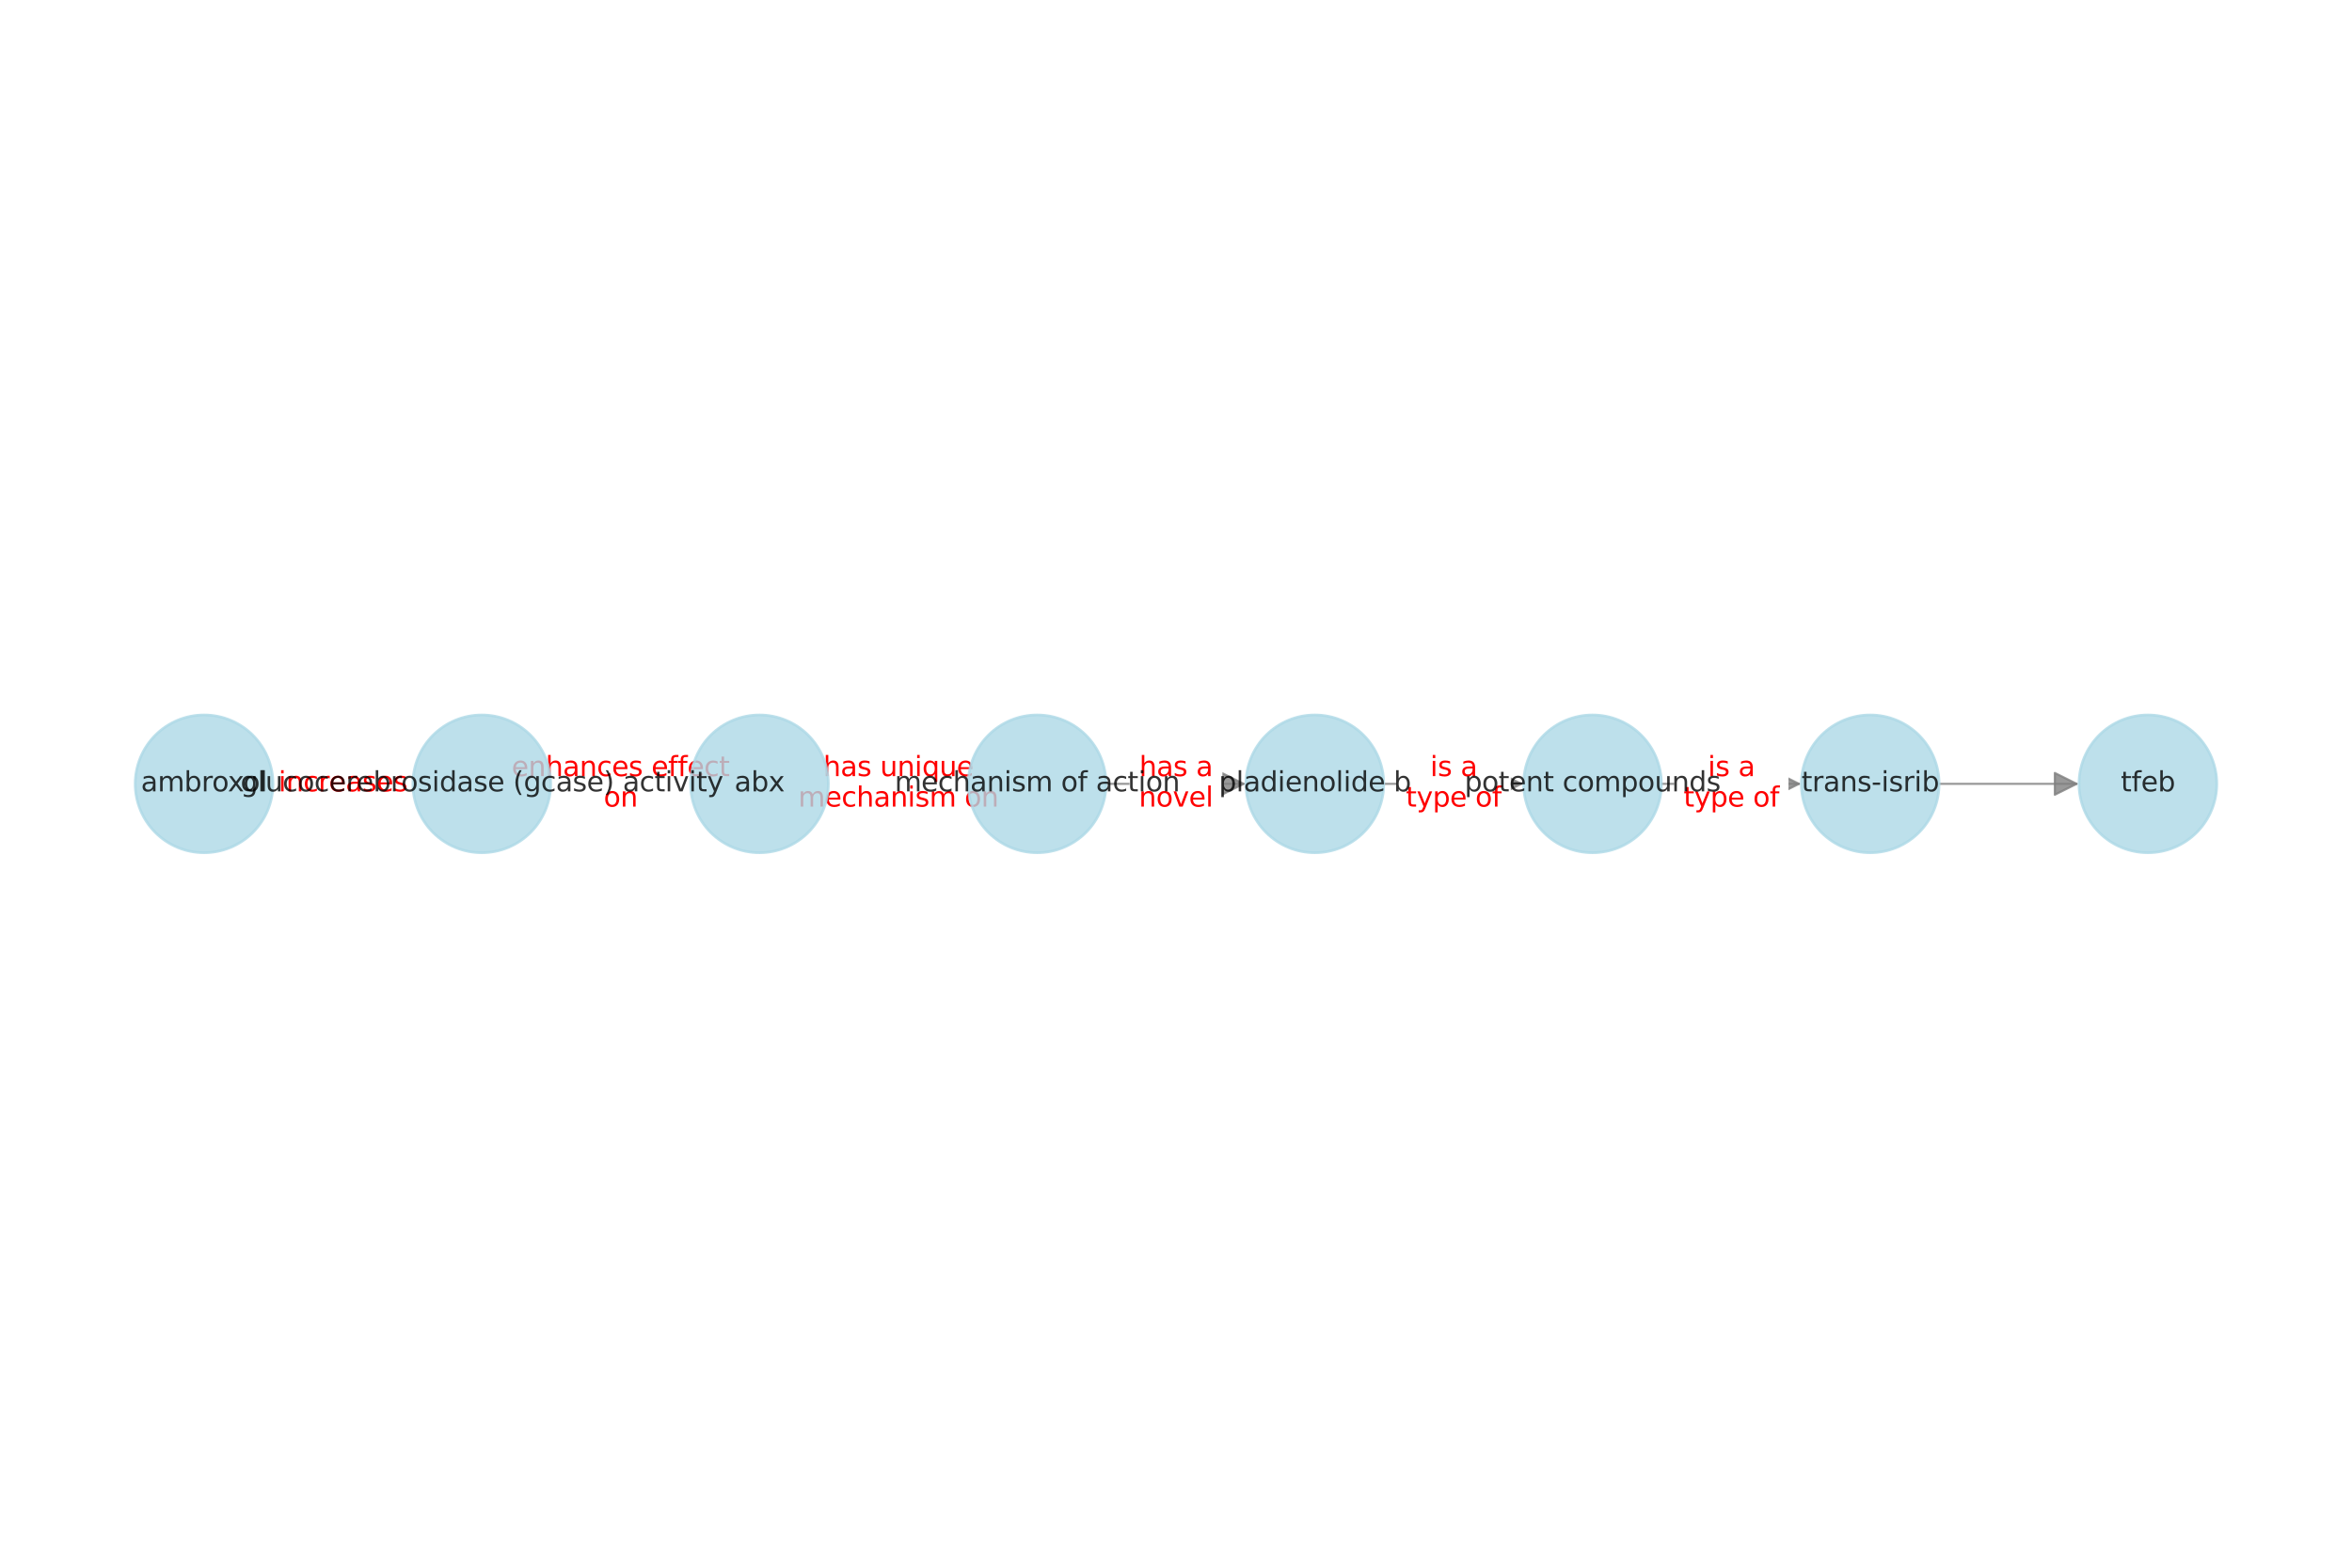 <?xml version="1.0" encoding="utf-8" standalone="no"?>
<!DOCTYPE svg PUBLIC "-//W3C//DTD SVG 1.1//EN"
  "http://www.w3.org/Graphics/SVG/1.1/DTD/svg11.dtd">
<svg xmlns:xlink="http://www.w3.org/1999/xlink" width="1080pt" height="720pt" viewBox="0 0 1080 720" xmlns="http://www.w3.org/2000/svg" version="1.1">
 <defs>
  <style type="text/css">*{stroke-linejoin: round; stroke-linecap: butt}</style>
 </defs>
 <g id="figure_1">
  <g id="patch_1">
   <path d="M 0 720 
L 1080 720 
L 1080 0 
L 0 0 
z
" style="fill: #ffffff"/>
  </g>
  <g id="axes_1">
   <g id="patch_2">
    <path d="M 125.343 360 
Q 157.474 360 188.487 360 
" clip-path="url(#pb054234564)" style="fill: none; stroke: #808080; stroke-opacity: 0.8; stroke-linecap: round"/>
    <path d="M 178.487 355 
L 188.487 360 
L 178.487 365 
z
" clip-path="url(#pb054234564)" style="fill: #808080; fill-opacity: 0.8; stroke: #808080; stroke-opacity: 0.8; stroke-linecap: round"/>
   </g>
   <g id="patch_3">
    <path d="M 252.852 360 
Q 284.983 360 315.996 360 
" clip-path="url(#pb054234564)" style="fill: none; stroke: #808080; stroke-opacity: 0.8; stroke-linecap: round"/>
    <path d="M 305.996 355 
L 315.996 360 
L 305.996 365 
z
" clip-path="url(#pb054234564)" style="fill: #808080; fill-opacity: 0.8; stroke: #808080; stroke-opacity: 0.8; stroke-linecap: round"/>
   </g>
   <g id="patch_4">
    <path d="M 380.361 360 
Q 412.492 360 443.504 360 
" clip-path="url(#pb054234564)" style="fill: none; stroke: #808080; stroke-opacity: 0.8; stroke-linecap: round"/>
    <path d="M 433.504 355 
L 443.504 360 
L 433.504 365 
z
" clip-path="url(#pb054234564)" style="fill: #808080; fill-opacity: 0.8; stroke: #808080; stroke-opacity: 0.8; stroke-linecap: round"/>
   </g>
   <g id="patch_5">
    <path d="M 507.87 360 
Q 540.001 360 571.013 360 
" clip-path="url(#pb054234564)" style="fill: none; stroke: #808080; stroke-opacity: 0.8; stroke-linecap: round"/>
    <path d="M 561.013 355 
L 571.013 360 
L 561.013 365 
z
" clip-path="url(#pb054234564)" style="fill: #808080; fill-opacity: 0.8; stroke: #808080; stroke-opacity: 0.8; stroke-linecap: round"/>
   </g>
   <g id="patch_6">
    <path d="M 635.379 360 
Q 667.509 360 698.522 360 
" clip-path="url(#pb054234564)" style="fill: none; stroke: #808080; stroke-opacity: 0.8; stroke-linecap: round"/>
    <path d="M 688.522 355 
L 698.522 360 
L 688.522 365 
z
" clip-path="url(#pb054234564)" style="fill: #808080; fill-opacity: 0.8; stroke: #808080; stroke-opacity: 0.8; stroke-linecap: round"/>
   </g>
   <g id="patch_7">
    <path d="M 762.888 360 
Q 795.018 360 826.031 360 
" clip-path="url(#pb054234564)" style="fill: none; stroke: #808080; stroke-opacity: 0.8; stroke-linecap: round"/>
    <path d="M 816.031 355 
L 826.031 360 
L 816.031 365 
z
" clip-path="url(#pb054234564)" style="fill: #808080; fill-opacity: 0.8; stroke: #808080; stroke-opacity: 0.8; stroke-linecap: round"/>
   </g>
   <g id="patch_8">
    <path d="M 890.396 360 
Q 922.527 360 953.54 360 
" clip-path="url(#pb054234564)" style="fill: none; stroke: #808080; stroke-opacity: 0.8; stroke-linecap: round"/>
    <path d="M 943.54 355 
L 953.54 360 
L 943.54 365 
z
" clip-path="url(#pb054234564)" style="fill: #808080; fill-opacity: 0.8; stroke: #808080; stroke-opacity: 0.8; stroke-linecap: round"/>
   </g>
   <g id="text_1">
    <g id="patch_9">
     <path d="M 127.878 369.799 
L 187.069 369.799 
Q 190.819 369.799 190.819 366.049 
L 190.819 353.951 
Q 190.819 350.201 187.069 350.201 
L 127.878 350.201 
Q 124.128 350.201 124.128 353.951 
L 124.128 366.049 
Q 124.128 369.799 127.878 369.799 
z
" clip-path="url(#pb054234564)" style="fill: #ffffff; stroke: #ffffff; stroke-linejoin: miter"/>
    </g>
    <g clip-path="url(#pb054234564)">
     <!-- increases -->
     <g style="fill: #ff0000" transform="translate(127.878 363.449) scale(0.125 -0.125)">
      <defs>
       <path id="DejaVuSans-69" d="M 603 3500 
L 1178 3500 
L 1178 0 
L 603 0 
L 603 3500 
z
M 603 4863 
L 1178 4863 
L 1178 4134 
L 603 4134 
L 603 4863 
z
" transform="scale(0.016)"/>
       <path id="DejaVuSans-6e" d="M 3513 2113 
L 3513 0 
L 2938 0 
L 2938 2094 
Q 2938 2591 2744 2837 
Q 2550 3084 2163 3084 
Q 1697 3084 1428 2787 
Q 1159 2491 1159 1978 
L 1159 0 
L 581 0 
L 581 3500 
L 1159 3500 
L 1159 2956 
Q 1366 3272 1645 3428 
Q 1925 3584 2291 3584 
Q 2894 3584 3203 3211 
Q 3513 2838 3513 2113 
z
" transform="scale(0.016)"/>
       <path id="DejaVuSans-63" d="M 3122 3366 
L 3122 2828 
Q 2878 2963 2633 3030 
Q 2388 3097 2138 3097 
Q 1578 3097 1268 2742 
Q 959 2388 959 1747 
Q 959 1106 1268 751 
Q 1578 397 2138 397 
Q 2388 397 2633 464 
Q 2878 531 3122 666 
L 3122 134 
Q 2881 22 2623 -34 
Q 2366 -91 2075 -91 
Q 1284 -91 818 406 
Q 353 903 353 1747 
Q 353 2603 823 3093 
Q 1294 3584 2113 3584 
Q 2378 3584 2631 3529 
Q 2884 3475 3122 3366 
z
" transform="scale(0.016)"/>
       <path id="DejaVuSans-72" d="M 2631 2963 
Q 2534 3019 2420 3045 
Q 2306 3072 2169 3072 
Q 1681 3072 1420 2755 
Q 1159 2438 1159 1844 
L 1159 0 
L 581 0 
L 581 3500 
L 1159 3500 
L 1159 2956 
Q 1341 3275 1631 3429 
Q 1922 3584 2338 3584 
Q 2397 3584 2469 3576 
Q 2541 3569 2628 3553 
L 2631 2963 
z
" transform="scale(0.016)"/>
       <path id="DejaVuSans-65" d="M 3597 1894 
L 3597 1613 
L 953 1613 
Q 991 1019 1311 708 
Q 1631 397 2203 397 
Q 2534 397 2845 478 
Q 3156 559 3463 722 
L 3463 178 
Q 3153 47 2828 -22 
Q 2503 -91 2169 -91 
Q 1331 -91 842 396 
Q 353 884 353 1716 
Q 353 2575 817 3079 
Q 1281 3584 2069 3584 
Q 2775 3584 3186 3129 
Q 3597 2675 3597 1894 
z
M 3022 2063 
Q 3016 2534 2758 2815 
Q 2500 3097 2075 3097 
Q 1594 3097 1305 2825 
Q 1016 2553 972 2059 
L 3022 2063 
z
" transform="scale(0.016)"/>
       <path id="DejaVuSans-61" d="M 2194 1759 
Q 1497 1759 1228 1600 
Q 959 1441 959 1056 
Q 959 750 1161 570 
Q 1363 391 1709 391 
Q 2188 391 2477 730 
Q 2766 1069 2766 1631 
L 2766 1759 
L 2194 1759 
z
M 3341 1997 
L 3341 0 
L 2766 0 
L 2766 531 
Q 2569 213 2275 61 
Q 1981 -91 1556 -91 
Q 1019 -91 701 211 
Q 384 513 384 1019 
Q 384 1609 779 1909 
Q 1175 2209 1959 2209 
L 2766 2209 
L 2766 2266 
Q 2766 2663 2505 2880 
Q 2244 3097 1772 3097 
Q 1472 3097 1187 3025 
Q 903 2953 641 2809 
L 641 3341 
Q 956 3463 1253 3523 
Q 1550 3584 1831 3584 
Q 2591 3584 2966 3190 
Q 3341 2797 3341 1997 
z
" transform="scale(0.016)"/>
       <path id="DejaVuSans-73" d="M 2834 3397 
L 2834 2853 
Q 2591 2978 2328 3040 
Q 2066 3103 1784 3103 
Q 1356 3103 1142 2972 
Q 928 2841 928 2578 
Q 928 2378 1081 2264 
Q 1234 2150 1697 2047 
L 1894 2003 
Q 2506 1872 2764 1633 
Q 3022 1394 3022 966 
Q 3022 478 2636 193 
Q 2250 -91 1575 -91 
Q 1294 -91 989 -36 
Q 684 19 347 128 
L 347 722 
Q 666 556 975 473 
Q 1284 391 1588 391 
Q 1994 391 2212 530 
Q 2431 669 2431 922 
Q 2431 1156 2273 1281 
Q 2116 1406 1581 1522 
L 1381 1569 
Q 847 1681 609 1914 
Q 372 2147 372 2553 
Q 372 3047 722 3315 
Q 1072 3584 1716 3584 
Q 2034 3584 2315 3537 
Q 2597 3491 2834 3397 
z
" transform="scale(0.016)"/>
      </defs>
      <use xlink:href="#DejaVuSans-69"/>
      <use xlink:href="#DejaVuSans-6e" transform="translate(27.783 0)"/>
      <use xlink:href="#DejaVuSans-63" transform="translate(91.162 0)"/>
      <use xlink:href="#DejaVuSans-72" transform="translate(146.143 0)"/>
      <use xlink:href="#DejaVuSans-65" transform="translate(185.006 0)"/>
      <use xlink:href="#DejaVuSans-61" transform="translate(246.529 0)"/>
      <use xlink:href="#DejaVuSans-73" transform="translate(307.809 0)"/>
      <use xlink:href="#DejaVuSans-65" transform="translate(359.908 0)"/>
      <use xlink:href="#DejaVuSans-73" transform="translate(421.432 0)"/>
     </g>
    </g>
   </g>
   <g id="text_2">
    <g id="patch_10">
     <path d="M 234.921 376.797 
L 335.044 376.797 
Q 338.794 376.797 338.794 373.047 
L 338.794 346.953 
Q 338.794 343.203 335.044 343.203 
L 234.921 343.203 
Q 231.171 343.203 231.171 346.953 
L 231.171 373.047 
Q 231.171 376.797 234.921 376.797 
z
" clip-path="url(#pb054234564)" style="fill: #ffffff; stroke: #ffffff; stroke-linejoin: miter"/>
    </g>
    <g clip-path="url(#pb054234564)">
     <!-- enhances effect -->
     <g style="fill: #ff0000" transform="translate(234.921 356.451) scale(0.125 -0.125)">
      <defs>
       <path id="DejaVuSans-68" d="M 3513 2113 
L 3513 0 
L 2938 0 
L 2938 2094 
Q 2938 2591 2744 2837 
Q 2550 3084 2163 3084 
Q 1697 3084 1428 2787 
Q 1159 2491 1159 1978 
L 1159 0 
L 581 0 
L 581 4863 
L 1159 4863 
L 1159 2956 
Q 1366 3272 1645 3428 
Q 1925 3584 2291 3584 
Q 2894 3584 3203 3211 
Q 3513 2838 3513 2113 
z
" transform="scale(0.016)"/>
       <path id="DejaVuSans-20" transform="scale(0.016)"/>
       <path id="DejaVuSans-66" d="M 2375 4863 
L 2375 4384 
L 1825 4384 
Q 1516 4384 1395 4259 
Q 1275 4134 1275 3809 
L 1275 3500 
L 2222 3500 
L 2222 3053 
L 1275 3053 
L 1275 0 
L 697 0 
L 697 3053 
L 147 3053 
L 147 3500 
L 697 3500 
L 697 3744 
Q 697 4328 969 4595 
Q 1241 4863 1831 4863 
L 2375 4863 
z
" transform="scale(0.016)"/>
       <path id="DejaVuSans-74" d="M 1172 4494 
L 1172 3500 
L 2356 3500 
L 2356 3053 
L 1172 3053 
L 1172 1153 
Q 1172 725 1289 603 
Q 1406 481 1766 481 
L 2356 481 
L 2356 0 
L 1766 0 
Q 1100 0 847 248 
Q 594 497 594 1153 
L 594 3053 
L 172 3053 
L 172 3500 
L 594 3500 
L 594 4494 
L 1172 4494 
z
" transform="scale(0.016)"/>
      </defs>
      <use xlink:href="#DejaVuSans-65"/>
      <use xlink:href="#DejaVuSans-6e" transform="translate(61.523 0)"/>
      <use xlink:href="#DejaVuSans-68" transform="translate(124.902 0)"/>
      <use xlink:href="#DejaVuSans-61" transform="translate(188.281 0)"/>
      <use xlink:href="#DejaVuSans-6e" transform="translate(249.561 0)"/>
      <use xlink:href="#DejaVuSans-63" transform="translate(312.939 0)"/>
      <use xlink:href="#DejaVuSans-65" transform="translate(367.92 0)"/>
      <use xlink:href="#DejaVuSans-73" transform="translate(429.443 0)"/>
      <use xlink:href="#DejaVuSans-20" transform="translate(481.543 0)"/>
      <use xlink:href="#DejaVuSans-65" transform="translate(513.33 0)"/>
      <use xlink:href="#DejaVuSans-66" transform="translate(574.854 0)"/>
      <use xlink:href="#DejaVuSans-66" transform="translate(610.059 0)"/>
      <use xlink:href="#DejaVuSans-65" transform="translate(645.264 0)"/>
      <use xlink:href="#DejaVuSans-63" transform="translate(706.787 0)"/>
      <use xlink:href="#DejaVuSans-74" transform="translate(761.768 0)"/>
     </g>
    </g>
    <g clip-path="url(#pb054234564)">
     <!-- on -->
     <g style="fill: #ff0000" transform="translate(277.197 370.448) scale(0.125 -0.125)">
      <defs>
       <path id="DejaVuSans-6f" d="M 1959 3097 
Q 1497 3097 1228 2736 
Q 959 2375 959 1747 
Q 959 1119 1226 758 
Q 1494 397 1959 397 
Q 2419 397 2687 759 
Q 2956 1122 2956 1747 
Q 2956 2369 2687 2733 
Q 2419 3097 1959 3097 
z
M 1959 3584 
Q 2709 3584 3137 3096 
Q 3566 2609 3566 1747 
Q 3566 888 3137 398 
Q 2709 -91 1959 -91 
Q 1206 -91 779 398 
Q 353 888 353 1747 
Q 353 2609 779 3096 
Q 1206 3584 1959 3584 
z
" transform="scale(0.016)"/>
      </defs>
      <use xlink:href="#DejaVuSans-6f"/>
      <use xlink:href="#DejaVuSans-6e" transform="translate(61.182 0)"/>
     </g>
    </g>
   </g>
   <g id="text_3">
    <g id="patch_11">
     <path d="M 366.518 376.797 
L 458.465 376.797 
Q 462.215 376.797 462.215 373.047 
L 462.215 346.953 
Q 462.215 343.203 458.465 343.203 
L 366.518 343.203 
Q 362.768 343.203 362.768 346.953 
L 362.768 373.047 
Q 362.768 376.797 366.518 376.797 
z
" clip-path="url(#pb054234564)" style="fill: #ffffff; stroke: #ffffff; stroke-linejoin: miter"/>
    </g>
    <g clip-path="url(#pb054234564)">
     <!-- has unique -->
     <g style="fill: #ff0000" transform="translate(378.025 356.451) scale(0.125 -0.125)">
      <defs>
       <path id="DejaVuSans-75" d="M 544 1381 
L 544 3500 
L 1119 3500 
L 1119 1403 
Q 1119 906 1312 657 
Q 1506 409 1894 409 
Q 2359 409 2629 706 
Q 2900 1003 2900 1516 
L 2900 3500 
L 3475 3500 
L 3475 0 
L 2900 0 
L 2900 538 
Q 2691 219 2414 64 
Q 2138 -91 1772 -91 
Q 1169 -91 856 284 
Q 544 659 544 1381 
z
M 1991 3584 
L 1991 3584 
z
" transform="scale(0.016)"/>
       <path id="DejaVuSans-71" d="M 947 1747 
Q 947 1113 1208 752 
Q 1469 391 1925 391 
Q 2381 391 2643 752 
Q 2906 1113 2906 1747 
Q 2906 2381 2643 2742 
Q 2381 3103 1925 3103 
Q 1469 3103 1208 2742 
Q 947 2381 947 1747 
z
M 2906 525 
Q 2725 213 2448 61 
Q 2172 -91 1784 -91 
Q 1150 -91 751 415 
Q 353 922 353 1747 
Q 353 2572 751 3078 
Q 1150 3584 1784 3584 
Q 2172 3584 2448 3432 
Q 2725 3281 2906 2969 
L 2906 3500 
L 3481 3500 
L 3481 -1331 
L 2906 -1331 
L 2906 525 
z
" transform="scale(0.016)"/>
      </defs>
      <use xlink:href="#DejaVuSans-68"/>
      <use xlink:href="#DejaVuSans-61" transform="translate(63.379 0)"/>
      <use xlink:href="#DejaVuSans-73" transform="translate(124.658 0)"/>
      <use xlink:href="#DejaVuSans-20" transform="translate(176.758 0)"/>
      <use xlink:href="#DejaVuSans-75" transform="translate(208.545 0)"/>
      <use xlink:href="#DejaVuSans-6e" transform="translate(271.924 0)"/>
      <use xlink:href="#DejaVuSans-69" transform="translate(335.303 0)"/>
      <use xlink:href="#DejaVuSans-71" transform="translate(363.086 0)"/>
      <use xlink:href="#DejaVuSans-75" transform="translate(426.562 0)"/>
      <use xlink:href="#DejaVuSans-65" transform="translate(489.941 0)"/>
     </g>
    </g>
    <g clip-path="url(#pb054234564)">
     <!-- mechanism on -->
     <g style="fill: #ff0000" transform="translate(366.518 370.448) scale(0.125 -0.125)">
      <defs>
       <path id="DejaVuSans-6d" d="M 3328 2828 
Q 3544 3216 3844 3400 
Q 4144 3584 4550 3584 
Q 5097 3584 5394 3201 
Q 5691 2819 5691 2113 
L 5691 0 
L 5113 0 
L 5113 2094 
Q 5113 2597 4934 2840 
Q 4756 3084 4391 3084 
Q 3944 3084 3684 2787 
Q 3425 2491 3425 1978 
L 3425 0 
L 2847 0 
L 2847 2094 
Q 2847 2600 2669 2842 
Q 2491 3084 2119 3084 
Q 1678 3084 1418 2786 
Q 1159 2488 1159 1978 
L 1159 0 
L 581 0 
L 581 3500 
L 1159 3500 
L 1159 2956 
Q 1356 3278 1631 3431 
Q 1906 3584 2284 3584 
Q 2666 3584 2933 3390 
Q 3200 3197 3328 2828 
z
" transform="scale(0.016)"/>
      </defs>
      <use xlink:href="#DejaVuSans-6d"/>
      <use xlink:href="#DejaVuSans-65" transform="translate(97.412 0)"/>
      <use xlink:href="#DejaVuSans-63" transform="translate(158.936 0)"/>
      <use xlink:href="#DejaVuSans-68" transform="translate(213.916 0)"/>
      <use xlink:href="#DejaVuSans-61" transform="translate(277.295 0)"/>
      <use xlink:href="#DejaVuSans-6e" transform="translate(338.574 0)"/>
      <use xlink:href="#DejaVuSans-69" transform="translate(401.953 0)"/>
      <use xlink:href="#DejaVuSans-73" transform="translate(429.736 0)"/>
      <use xlink:href="#DejaVuSans-6d" transform="translate(481.836 0)"/>
      <use xlink:href="#DejaVuSans-20" transform="translate(579.248 0)"/>
      <use xlink:href="#DejaVuSans-6f" transform="translate(611.035 0)"/>
      <use xlink:href="#DejaVuSans-6e" transform="translate(672.217 0)"/>
     </g>
    </g>
   </g>
   <g id="text_4">
    <g id="patch_12">
     <path d="M 522.934 376.797 
L 557.067 376.797 
Q 560.817 376.797 560.817 373.047 
L 560.817 346.953 
Q 560.817 343.203 557.067 343.203 
L 522.934 343.203 
Q 519.184 343.203 519.184 346.953 
L 519.184 373.047 
Q 519.184 376.797 522.934 376.797 
z
" clip-path="url(#pb054234564)" style="fill: #ffffff; stroke: #ffffff; stroke-linejoin: miter"/>
    </g>
    <g clip-path="url(#pb054234564)">
     <!-- has a -->
     <g style="fill: #ff0000" transform="translate(523.137 356.451) scale(0.125 -0.125)">
      <use xlink:href="#DejaVuSans-68"/>
      <use xlink:href="#DejaVuSans-61" transform="translate(63.379 0)"/>
      <use xlink:href="#DejaVuSans-73" transform="translate(124.658 0)"/>
      <use xlink:href="#DejaVuSans-20" transform="translate(176.758 0)"/>
      <use xlink:href="#DejaVuSans-61" transform="translate(208.545 0)"/>
     </g>
    </g>
    <g clip-path="url(#pb054234564)">
     <!-- novel -->
     <g style="fill: #ff0000" transform="translate(522.934 370.448) scale(0.125 -0.125)">
      <defs>
       <path id="DejaVuSans-76" d="M 191 3500 
L 800 3500 
L 1894 563 
L 2988 3500 
L 3597 3500 
L 2284 0 
L 1503 0 
L 191 3500 
z
" transform="scale(0.016)"/>
       <path id="DejaVuSans-6c" d="M 603 4863 
L 1178 4863 
L 1178 0 
L 603 0 
L 603 4863 
z
" transform="scale(0.016)"/>
      </defs>
      <use xlink:href="#DejaVuSans-6e"/>
      <use xlink:href="#DejaVuSans-6f" transform="translate(63.379 0)"/>
      <use xlink:href="#DejaVuSans-76" transform="translate(124.561 0)"/>
      <use xlink:href="#DejaVuSans-65" transform="translate(183.74 0)"/>
      <use xlink:href="#DejaVuSans-6c" transform="translate(245.264 0)"/>
     </g>
    </g>
   </g>
   <g id="text_5">
    <g id="patch_13">
     <path d="M 645.535 376.797 
L 689.483 376.797 
Q 693.233 376.797 693.233 373.047 
L 693.233 346.953 
Q 693.233 343.203 689.483 343.203 
L 645.535 343.203 
Q 641.785 343.203 641.785 346.953 
L 641.785 373.047 
Q 641.785 376.797 645.535 376.797 
z
" clip-path="url(#pb054234564)" style="fill: #ffffff; stroke: #ffffff; stroke-linejoin: miter"/>
    </g>
    <g clip-path="url(#pb054234564)">
     <!-- is a -->
     <g style="fill: #ff0000" transform="translate(656.7 356.451) scale(0.125 -0.125)">
      <use xlink:href="#DejaVuSans-69"/>
      <use xlink:href="#DejaVuSans-73" transform="translate(27.783 0)"/>
      <use xlink:href="#DejaVuSans-20" transform="translate(79.883 0)"/>
      <use xlink:href="#DejaVuSans-61" transform="translate(111.67 0)"/>
     </g>
    </g>
    <g clip-path="url(#pb054234564)">
     <!-- type of -->
     <g style="fill: #ff0000" transform="translate(645.535 370.448) scale(0.125 -0.125)">
      <defs>
       <path id="DejaVuSans-79" d="M 2059 -325 
Q 1816 -950 1584 -1140 
Q 1353 -1331 966 -1331 
L 506 -1331 
L 506 -850 
L 844 -850 
Q 1081 -850 1212 -737 
Q 1344 -625 1503 -206 
L 1606 56 
L 191 3500 
L 800 3500 
L 1894 763 
L 2988 3500 
L 3597 3500 
L 2059 -325 
z
" transform="scale(0.016)"/>
       <path id="DejaVuSans-70" d="M 1159 525 
L 1159 -1331 
L 581 -1331 
L 581 3500 
L 1159 3500 
L 1159 2969 
Q 1341 3281 1617 3432 
Q 1894 3584 2278 3584 
Q 2916 3584 3314 3078 
Q 3713 2572 3713 1747 
Q 3713 922 3314 415 
Q 2916 -91 2278 -91 
Q 1894 -91 1617 61 
Q 1341 213 1159 525 
z
M 3116 1747 
Q 3116 2381 2855 2742 
Q 2594 3103 2138 3103 
Q 1681 3103 1420 2742 
Q 1159 2381 1159 1747 
Q 1159 1113 1420 752 
Q 1681 391 2138 391 
Q 2594 391 2855 752 
Q 3116 1113 3116 1747 
z
" transform="scale(0.016)"/>
      </defs>
      <use xlink:href="#DejaVuSans-74"/>
      <use xlink:href="#DejaVuSans-79" transform="translate(39.209 0)"/>
      <use xlink:href="#DejaVuSans-70" transform="translate(98.389 0)"/>
      <use xlink:href="#DejaVuSans-65" transform="translate(161.865 0)"/>
      <use xlink:href="#DejaVuSans-20" transform="translate(223.389 0)"/>
      <use xlink:href="#DejaVuSans-6f" transform="translate(255.176 0)"/>
      <use xlink:href="#DejaVuSans-66" transform="translate(316.357 0)"/>
     </g>
    </g>
   </g>
   <g id="text_6">
    <g id="patch_14">
     <path d="M 773.044 376.797 
L 816.991 376.797 
Q 820.741 376.797 820.741 373.047 
L 820.741 346.953 
Q 820.741 343.203 816.991 343.203 
L 773.044 343.203 
Q 769.294 343.203 769.294 346.953 
L 769.294 373.047 
Q 769.294 376.797 773.044 376.797 
z
" clip-path="url(#pb054234564)" style="fill: #ffffff; stroke: #ffffff; stroke-linejoin: miter"/>
    </g>
    <g clip-path="url(#pb054234564)">
     <!-- is a -->
     <g style="fill: #ff0000" transform="translate(784.209 356.451) scale(0.125 -0.125)">
      <use xlink:href="#DejaVuSans-69"/>
      <use xlink:href="#DejaVuSans-73" transform="translate(27.783 0)"/>
      <use xlink:href="#DejaVuSans-20" transform="translate(79.883 0)"/>
      <use xlink:href="#DejaVuSans-61" transform="translate(111.67 0)"/>
     </g>
    </g>
    <g clip-path="url(#pb054234564)">
     <!-- type of -->
     <g style="fill: #ff0000" transform="translate(773.044 370.448) scale(0.125 -0.125)">
      <use xlink:href="#DejaVuSans-74"/>
      <use xlink:href="#DejaVuSans-79" transform="translate(39.209 0)"/>
      <use xlink:href="#DejaVuSans-70" transform="translate(98.389 0)"/>
      <use xlink:href="#DejaVuSans-65" transform="translate(161.865 0)"/>
      <use xlink:href="#DejaVuSans-20" transform="translate(223.389 0)"/>
      <use xlink:href="#DejaVuSans-6f" transform="translate(255.176 0)"/>
      <use xlink:href="#DejaVuSans-66" transform="translate(316.357 0)"/>
     </g>
    </g>
   </g>
   <g id="PathCollection_1">
    <defs>
     <path id="ma806370c21" d="M 0 31.623 
C 8.386 31.623 16.431 28.291 22.361 22.361 
C 28.291 16.431 31.623 8.386 31.623 0 
C 31.623 -8.386 28.291 -16.431 22.361 -22.361 
C 16.431 -28.291 8.386 -31.623 0 -31.623 
C -8.386 -31.623 -16.431 -28.291 -22.361 -22.361 
C -28.291 -16.431 -31.623 -8.386 -31.623 0 
C -31.623 8.386 -28.291 16.431 -22.361 22.361 
C -16.431 28.291 -8.386 31.623 0 31.623 
z
" style="stroke: #add8e6; stroke-opacity: 0.8; stroke-width: 1.25"/>
    </defs>
    <g clip-path="url(#pb054234564)">
     <use xlink:href="#ma806370c21" x="93.719" y="360" style="fill: #add8e6; fill-opacity: 0.8; stroke: #add8e6; stroke-opacity: 0.8; stroke-width: 1.25"/>
     <use xlink:href="#ma806370c21" x="221.228" y="360" style="fill: #add8e6; fill-opacity: 0.8; stroke: #add8e6; stroke-opacity: 0.8; stroke-width: 1.25"/>
     <use xlink:href="#ma806370c21" x="348.737" y="360" style="fill: #add8e6; fill-opacity: 0.8; stroke: #add8e6; stroke-opacity: 0.8; stroke-width: 1.25"/>
     <use xlink:href="#ma806370c21" x="476.246" y="360" style="fill: #add8e6; fill-opacity: 0.8; stroke: #add8e6; stroke-opacity: 0.8; stroke-width: 1.25"/>
     <use xlink:href="#ma806370c21" x="603.754" y="360" style="fill: #add8e6; fill-opacity: 0.8; stroke: #add8e6; stroke-opacity: 0.8; stroke-width: 1.25"/>
     <use xlink:href="#ma806370c21" x="731.263" y="360" style="fill: #add8e6; fill-opacity: 0.8; stroke: #add8e6; stroke-opacity: 0.8; stroke-width: 1.25"/>
     <use xlink:href="#ma806370c21" x="858.772" y="360" style="fill: #add8e6; fill-opacity: 0.8; stroke: #add8e6; stroke-opacity: 0.8; stroke-width: 1.25"/>
     <use xlink:href="#ma806370c21" x="986.281" y="360" style="fill: #add8e6; fill-opacity: 0.8; stroke: #add8e6; stroke-opacity: 0.8; stroke-width: 1.25"/>
    </g>
   </g>
   <g id="text_7">
    <g clip-path="url(#pb054234564)">
     <!-- ambroxol -->
     <g style="opacity: 0.8" transform="translate(64.711 363.449) scale(0.125 -0.125)">
      <defs>
       <path id="DejaVuSans-62" d="M 3116 1747 
Q 3116 2381 2855 2742 
Q 2594 3103 2138 3103 
Q 1681 3103 1420 2742 
Q 1159 2381 1159 1747 
Q 1159 1113 1420 752 
Q 1681 391 2138 391 
Q 2594 391 2855 752 
Q 3116 1113 3116 1747 
z
M 1159 2969 
Q 1341 3281 1617 3432 
Q 1894 3584 2278 3584 
Q 2916 3584 3314 3078 
Q 3713 2572 3713 1747 
Q 3713 922 3314 415 
Q 2916 -91 2278 -91 
Q 1894 -91 1617 61 
Q 1341 213 1159 525 
L 1159 0 
L 581 0 
L 581 4863 
L 1159 4863 
L 1159 2969 
z
" transform="scale(0.016)"/>
       <path id="DejaVuSans-78" d="M 3513 3500 
L 2247 1797 
L 3578 0 
L 2900 0 
L 1881 1375 
L 863 0 
L 184 0 
L 1544 1831 
L 300 3500 
L 978 3500 
L 1906 2253 
L 2834 3500 
L 3513 3500 
z
" transform="scale(0.016)"/>
      </defs>
      <use xlink:href="#DejaVuSans-61"/>
      <use xlink:href="#DejaVuSans-6d" transform="translate(61.279 0)"/>
      <use xlink:href="#DejaVuSans-62" transform="translate(158.691 0)"/>
      <use xlink:href="#DejaVuSans-72" transform="translate(222.168 0)"/>
      <use xlink:href="#DejaVuSans-6f" transform="translate(261.031 0)"/>
      <use xlink:href="#DejaVuSans-78" transform="translate(319.088 0)"/>
      <use xlink:href="#DejaVuSans-6f" transform="translate(375.143 0)"/>
      <use xlink:href="#DejaVuSans-6c" transform="translate(436.324 0)"/>
     </g>
    </g>
   </g>
   <g id="text_8">
    <g clip-path="url(#pb054234564)">
     <!-- glucocerebrosidase (gcase) activity -->
     <g style="opacity: 0.8" transform="translate(110.41 363.449) scale(0.125 -0.125)">
      <defs>
       <path id="DejaVuSans-67" d="M 2906 1791 
Q 2906 2416 2648 2759 
Q 2391 3103 1925 3103 
Q 1463 3103 1205 2759 
Q 947 2416 947 1791 
Q 947 1169 1205 825 
Q 1463 481 1925 481 
Q 2391 481 2648 825 
Q 2906 1169 2906 1791 
z
M 3481 434 
Q 3481 -459 3084 -895 
Q 2688 -1331 1869 -1331 
Q 1566 -1331 1297 -1286 
Q 1028 -1241 775 -1147 
L 775 -588 
Q 1028 -725 1275 -790 
Q 1522 -856 1778 -856 
Q 2344 -856 2625 -561 
Q 2906 -266 2906 331 
L 2906 616 
Q 2728 306 2450 153 
Q 2172 0 1784 0 
Q 1141 0 747 490 
Q 353 981 353 1791 
Q 353 2603 747 3093 
Q 1141 3584 1784 3584 
Q 2172 3584 2450 3431 
Q 2728 3278 2906 2969 
L 2906 3500 
L 3481 3500 
L 3481 434 
z
" transform="scale(0.016)"/>
       <path id="DejaVuSans-64" d="M 2906 2969 
L 2906 4863 
L 3481 4863 
L 3481 0 
L 2906 0 
L 2906 525 
Q 2725 213 2448 61 
Q 2172 -91 1784 -91 
Q 1150 -91 751 415 
Q 353 922 353 1747 
Q 353 2572 751 3078 
Q 1150 3584 1784 3584 
Q 2172 3584 2448 3432 
Q 2725 3281 2906 2969 
z
M 947 1747 
Q 947 1113 1208 752 
Q 1469 391 1925 391 
Q 2381 391 2643 752 
Q 2906 1113 2906 1747 
Q 2906 2381 2643 2742 
Q 2381 3103 1925 3103 
Q 1469 3103 1208 2742 
Q 947 2381 947 1747 
z
" transform="scale(0.016)"/>
       <path id="DejaVuSans-28" d="M 1984 4856 
Q 1566 4138 1362 3434 
Q 1159 2731 1159 2009 
Q 1159 1288 1364 580 
Q 1569 -128 1984 -844 
L 1484 -844 
Q 1016 -109 783 600 
Q 550 1309 550 2009 
Q 550 2706 781 3412 
Q 1013 4119 1484 4856 
L 1984 4856 
z
" transform="scale(0.016)"/>
       <path id="DejaVuSans-29" d="M 513 4856 
L 1013 4856 
Q 1481 4119 1714 3412 
Q 1947 2706 1947 2009 
Q 1947 1309 1714 600 
Q 1481 -109 1013 -844 
L 513 -844 
Q 928 -128 1133 580 
Q 1338 1288 1338 2009 
Q 1338 2731 1133 3434 
Q 928 4138 513 4856 
z
" transform="scale(0.016)"/>
      </defs>
      <use xlink:href="#DejaVuSans-67"/>
      <use xlink:href="#DejaVuSans-6c" transform="translate(63.477 0)"/>
      <use xlink:href="#DejaVuSans-75" transform="translate(91.26 0)"/>
      <use xlink:href="#DejaVuSans-63" transform="translate(154.639 0)"/>
      <use xlink:href="#DejaVuSans-6f" transform="translate(209.619 0)"/>
      <use xlink:href="#DejaVuSans-63" transform="translate(270.801 0)"/>
      <use xlink:href="#DejaVuSans-65" transform="translate(325.781 0)"/>
      <use xlink:href="#DejaVuSans-72" transform="translate(387.305 0)"/>
      <use xlink:href="#DejaVuSans-65" transform="translate(426.168 0)"/>
      <use xlink:href="#DejaVuSans-62" transform="translate(487.691 0)"/>
      <use xlink:href="#DejaVuSans-72" transform="translate(551.168 0)"/>
      <use xlink:href="#DejaVuSans-6f" transform="translate(590.031 0)"/>
      <use xlink:href="#DejaVuSans-73" transform="translate(651.213 0)"/>
      <use xlink:href="#DejaVuSans-69" transform="translate(703.312 0)"/>
      <use xlink:href="#DejaVuSans-64" transform="translate(731.096 0)"/>
      <use xlink:href="#DejaVuSans-61" transform="translate(794.572 0)"/>
      <use xlink:href="#DejaVuSans-73" transform="translate(855.852 0)"/>
      <use xlink:href="#DejaVuSans-65" transform="translate(907.951 0)"/>
      <use xlink:href="#DejaVuSans-20" transform="translate(969.475 0)"/>
      <use xlink:href="#DejaVuSans-28" transform="translate(1001.262 0)"/>
      <use xlink:href="#DejaVuSans-67" transform="translate(1040.275 0)"/>
      <use xlink:href="#DejaVuSans-63" transform="translate(1103.752 0)"/>
      <use xlink:href="#DejaVuSans-61" transform="translate(1158.732 0)"/>
      <use xlink:href="#DejaVuSans-73" transform="translate(1220.012 0)"/>
      <use xlink:href="#DejaVuSans-65" transform="translate(1272.111 0)"/>
      <use xlink:href="#DejaVuSans-29" transform="translate(1333.635 0)"/>
      <use xlink:href="#DejaVuSans-20" transform="translate(1372.648 0)"/>
      <use xlink:href="#DejaVuSans-61" transform="translate(1404.436 0)"/>
      <use xlink:href="#DejaVuSans-63" transform="translate(1465.715 0)"/>
      <use xlink:href="#DejaVuSans-74" transform="translate(1520.695 0)"/>
      <use xlink:href="#DejaVuSans-69" transform="translate(1559.904 0)"/>
      <use xlink:href="#DejaVuSans-76" transform="translate(1587.688 0)"/>
      <use xlink:href="#DejaVuSans-69" transform="translate(1646.867 0)"/>
      <use xlink:href="#DejaVuSans-74" transform="translate(1674.65 0)"/>
      <use xlink:href="#DejaVuSans-79" transform="translate(1713.859 0)"/>
     </g>
    </g>
   </g>
   <g id="text_9">
    <g clip-path="url(#pb054234564)">
     <!-- abx -->
     <g style="opacity: 0.8" transform="translate(337.24 363.449) scale(0.125 -0.125)">
      <use xlink:href="#DejaVuSans-61"/>
      <use xlink:href="#DejaVuSans-62" transform="translate(61.279 0)"/>
      <use xlink:href="#DejaVuSans-78" transform="translate(124.756 0)"/>
     </g>
    </g>
   </g>
   <g id="text_10">
    <g clip-path="url(#pb054234564)">
     <!-- mechanism of action -->
     <g style="opacity: 0.8" transform="translate(410.808 363.449) scale(0.125 -0.125)">
      <use xlink:href="#DejaVuSans-6d"/>
      <use xlink:href="#DejaVuSans-65" transform="translate(97.412 0)"/>
      <use xlink:href="#DejaVuSans-63" transform="translate(158.936 0)"/>
      <use xlink:href="#DejaVuSans-68" transform="translate(213.916 0)"/>
      <use xlink:href="#DejaVuSans-61" transform="translate(277.295 0)"/>
      <use xlink:href="#DejaVuSans-6e" transform="translate(338.574 0)"/>
      <use xlink:href="#DejaVuSans-69" transform="translate(401.953 0)"/>
      <use xlink:href="#DejaVuSans-73" transform="translate(429.736 0)"/>
      <use xlink:href="#DejaVuSans-6d" transform="translate(481.836 0)"/>
      <use xlink:href="#DejaVuSans-20" transform="translate(579.248 0)"/>
      <use xlink:href="#DejaVuSans-6f" transform="translate(611.035 0)"/>
      <use xlink:href="#DejaVuSans-66" transform="translate(672.217 0)"/>
      <use xlink:href="#DejaVuSans-20" transform="translate(707.422 0)"/>
      <use xlink:href="#DejaVuSans-61" transform="translate(739.209 0)"/>
      <use xlink:href="#DejaVuSans-63" transform="translate(800.488 0)"/>
      <use xlink:href="#DejaVuSans-74" transform="translate(855.469 0)"/>
      <use xlink:href="#DejaVuSans-69" transform="translate(894.678 0)"/>
      <use xlink:href="#DejaVuSans-6f" transform="translate(922.461 0)"/>
      <use xlink:href="#DejaVuSans-6e" transform="translate(983.643 0)"/>
     </g>
    </g>
   </g>
   <g id="text_11">
    <g clip-path="url(#pb054234564)">
     <!-- pladienolide b -->
     <g style="opacity: 0.8" transform="translate(559.645 363.449) scale(0.125 -0.125)">
      <use xlink:href="#DejaVuSans-70"/>
      <use xlink:href="#DejaVuSans-6c" transform="translate(63.477 0)"/>
      <use xlink:href="#DejaVuSans-61" transform="translate(91.26 0)"/>
      <use xlink:href="#DejaVuSans-64" transform="translate(152.539 0)"/>
      <use xlink:href="#DejaVuSans-69" transform="translate(216.016 0)"/>
      <use xlink:href="#DejaVuSans-65" transform="translate(243.799 0)"/>
      <use xlink:href="#DejaVuSans-6e" transform="translate(305.322 0)"/>
      <use xlink:href="#DejaVuSans-6f" transform="translate(368.701 0)"/>
      <use xlink:href="#DejaVuSans-6c" transform="translate(429.883 0)"/>
      <use xlink:href="#DejaVuSans-69" transform="translate(457.666 0)"/>
      <use xlink:href="#DejaVuSans-64" transform="translate(485.449 0)"/>
      <use xlink:href="#DejaVuSans-65" transform="translate(548.926 0)"/>
      <use xlink:href="#DejaVuSans-20" transform="translate(610.449 0)"/>
      <use xlink:href="#DejaVuSans-62" transform="translate(642.236 0)"/>
     </g>
    </g>
   </g>
   <g id="text_12">
    <g clip-path="url(#pb054234564)">
     <!-- potent compounds -->
     <g style="opacity: 0.8" transform="translate(672.492 363.449) scale(0.125 -0.125)">
      <use xlink:href="#DejaVuSans-70"/>
      <use xlink:href="#DejaVuSans-6f" transform="translate(63.477 0)"/>
      <use xlink:href="#DejaVuSans-74" transform="translate(124.658 0)"/>
      <use xlink:href="#DejaVuSans-65" transform="translate(163.867 0)"/>
      <use xlink:href="#DejaVuSans-6e" transform="translate(225.391 0)"/>
      <use xlink:href="#DejaVuSans-74" transform="translate(288.77 0)"/>
      <use xlink:href="#DejaVuSans-20" transform="translate(327.979 0)"/>
      <use xlink:href="#DejaVuSans-63" transform="translate(359.766 0)"/>
      <use xlink:href="#DejaVuSans-6f" transform="translate(414.746 0)"/>
      <use xlink:href="#DejaVuSans-6d" transform="translate(475.928 0)"/>
      <use xlink:href="#DejaVuSans-70" transform="translate(573.34 0)"/>
      <use xlink:href="#DejaVuSans-6f" transform="translate(636.816 0)"/>
      <use xlink:href="#DejaVuSans-75" transform="translate(697.998 0)"/>
      <use xlink:href="#DejaVuSans-6e" transform="translate(761.377 0)"/>
      <use xlink:href="#DejaVuSans-64" transform="translate(824.756 0)"/>
      <use xlink:href="#DejaVuSans-73" transform="translate(888.232 0)"/>
     </g>
    </g>
   </g>
   <g id="text_13">
    <g clip-path="url(#pb054234564)">
     <!-- trans-isrib -->
     <g style="opacity: 0.8" transform="translate(827.185 363.449) scale(0.125 -0.125)">
      <defs>
       <path id="DejaVuSans-2d" d="M 313 2009 
L 1997 2009 
L 1997 1497 
L 313 1497 
L 313 2009 
z
" transform="scale(0.016)"/>
      </defs>
      <use xlink:href="#DejaVuSans-74"/>
      <use xlink:href="#DejaVuSans-72" transform="translate(39.209 0)"/>
      <use xlink:href="#DejaVuSans-61" transform="translate(80.322 0)"/>
      <use xlink:href="#DejaVuSans-6e" transform="translate(141.602 0)"/>
      <use xlink:href="#DejaVuSans-73" transform="translate(204.98 0)"/>
      <use xlink:href="#DejaVuSans-2d" transform="translate(257.08 0)"/>
      <use xlink:href="#DejaVuSans-69" transform="translate(293.164 0)"/>
      <use xlink:href="#DejaVuSans-73" transform="translate(320.947 0)"/>
      <use xlink:href="#DejaVuSans-72" transform="translate(373.047 0)"/>
      <use xlink:href="#DejaVuSans-69" transform="translate(414.16 0)"/>
      <use xlink:href="#DejaVuSans-62" transform="translate(441.943 0)"/>
     </g>
    </g>
   </g>
   <g id="text_14">
    <g clip-path="url(#pb054234564)">
     <!-- tfeb -->
     <g style="opacity: 0.8" transform="translate(973.817 363.449) scale(0.125 -0.125)">
      <use xlink:href="#DejaVuSans-74"/>
      <use xlink:href="#DejaVuSans-66" transform="translate(39.209 0)"/>
      <use xlink:href="#DejaVuSans-65" transform="translate(74.414 0)"/>
      <use xlink:href="#DejaVuSans-62" transform="translate(135.938 0)"/>
     </g>
    </g>
   </g>
  </g>
 </g>
 <defs>
  <clipPath id="pb054234564">
   <rect x="0" y="0" width="1080" height="720"/>
  </clipPath>
 </defs>
</svg>
